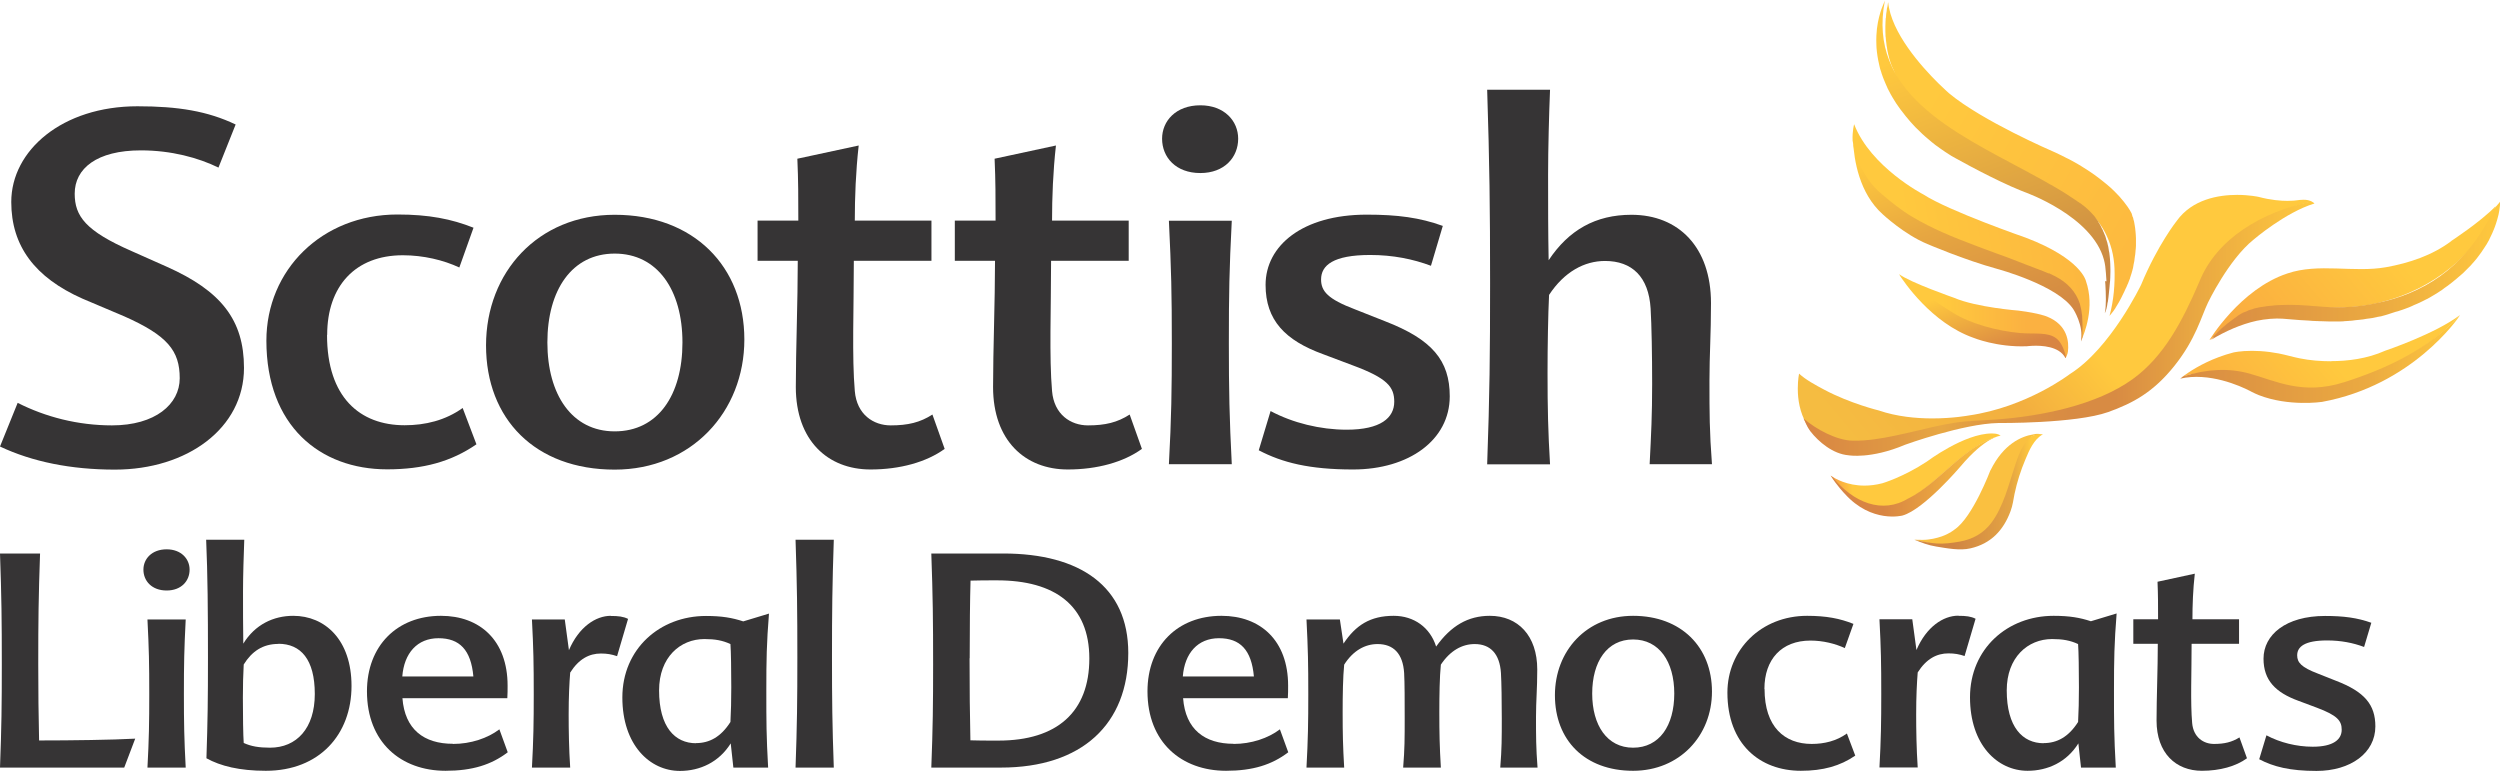 <?xml version="1.0" encoding="UTF-8"?>
<!DOCTYPE svg PUBLIC "-//W3C//DTD SVG 1.1//EN" "http://www.w3.org/Graphics/SVG/1.1/DTD/svg11.dtd">
<!-- Creator: CorelDRAW X6 -->
<svg xmlns="http://www.w3.org/2000/svg" xml:space="preserve" width="17.972in" height="5.542in" version="1.1" style="shape-rendering:geometricPrecision; text-rendering:geometricPrecision; image-rendering:optimizeQuality; fill-rule:evenodd; clip-rule:evenodd"
viewBox="0 0 17972 5542"
 xmlns:xlink="http://www.w3.org/1999/xlink">
 <defs>
  <style type="text/css">
   <![CDATA[
    .fil0 {fill:#363435;fill-rule:nonzero}
    .fil3 {fill:#FAC040;fill-rule:nonzero}
    .fil15 {fill:url(#id0)}
    .fil16 {fill:url(#id1)}
    .fil6 {fill:url(#id2)}
    .fil7 {fill:url(#id3)}
    .fil9 {fill:url(#id4)}
    .fil13 {fill:url(#id5)}
    .fil14 {fill:url(#id6)}
    .fil8 {fill:url(#id7)}
    .fil10 {fill:url(#id8)}
    .fil2 {fill:url(#id9)}
    .fil5 {fill:url(#id10)}
    .fil11 {fill:url(#id11)}
    .fil1 {fill:url(#id12)}
    .fil4 {fill:url(#id13)}
    .fil12 {fill:url(#id14)}
   ]]>
  </style>
  <linearGradient id="id0" gradientUnits="userSpaceOnUse" x1="15891.4" y1="1937.12" x2="17979.2" y2="1937.12">
   <stop offset="0" style="stop-color:#D88B43"/>
   <stop offset="0.58" style="stop-color:#EBAA41"/>
   <stop offset="1" style="stop-color:#FFC93E"/>
  </linearGradient>
  <linearGradient id="id1" gradientUnits="userSpaceOnUse" x1="15671.7" y1="2597.7" x2="17682.4" y2="2597.7">
   <stop offset="0" style="stop-color:#D88B43"/>
   <stop offset="0.671" style="stop-color:#EBAA41"/>
   <stop offset="1" style="stop-color:#FFC93E"/>
  </linearGradient>
  <linearGradient id="id2" gradientUnits="userSpaceOnUse" x1="13160.7" y1="3384.68" x2="14382.5" y2="3384.68">
   <stop offset="0" style="stop-color:#F89C40"/>
   <stop offset="0.129" style="stop-color:#FFC93E"/>
   <stop offset="1" style="stop-color:#FFC93E"/>
  </linearGradient>
  <linearGradient id="id3" gradientUnits="userSpaceOnUse" x1="13652.3" y1="2272.92" x2="14874.6" y2="2272.92">
   <stop offset="0" style="stop-color:#FFC93E"/>
   <stop offset="0.251" style="stop-color:#FFC93E"/>
   <stop offset="0.749" style="stop-color:#FBB141"/>
   <stop offset="1" style="stop-color:#FBB141"/>
  </linearGradient>
  <linearGradient id="id4" gradientUnits="userSpaceOnUse" x1="12963.8" y1="2374.41" x2="16635.3" y2="2374.41">
   <stop offset="0" style="stop-color:#D88543"/>
   <stop offset="0.169" style="stop-color:#DF9743"/>
   <stop offset="0.271" style="stop-color:#E7A743"/>
   <stop offset="0.361" style="stop-color:#DF9843"/>
   <stop offset="0.522" style="stop-color:#D88B43"/>
   <stop offset="0.612" style="stop-color:#D88B43"/>
   <stop offset="0.769" style="stop-color:#E9A842"/>
   <stop offset="1" style="stop-color:#FFC93E"/>
  </linearGradient>
  <linearGradient id="id5" gradientUnits="userSpaceOnUse" x1="13160.7" y1="3447.24" x2="14382.5" y2="3447.24">
   <stop offset="0" style="stop-color:#D88543"/>
   <stop offset="0.31" style="stop-color:#D88543"/>
   <stop offset="1" style="stop-color:#FFC93E"/>
  </linearGradient>
  <linearGradient id="id6" gradientUnits="userSpaceOnUse" x1="13762.4" y1="3540.36" x2="14685.7" y2="3540.36">
   <stop offset="0" style="stop-color:#D08543"/>
   <stop offset="0.31" style="stop-color:#D08543"/>
   <stop offset="0.741" style="stop-color:#E3A343"/>
   <stop offset="0.91" style="stop-color:#FFC93E"/>
   <stop offset="1" style="stop-color:#FFC93E"/>
  </linearGradient>
  <linearGradient id="id7" gradientUnits="userSpaceOnUse" x1="15071.5" y1="1513.08" x2="13307.9" y2="1824.05">
   <stop offset="0" style="stop-color:#FCB53F"/>
   <stop offset="0.769" style="stop-color:#FFC93E"/>
   <stop offset="1" style="stop-color:#FFC93E"/>
  </linearGradient>
  <linearGradient id="id8" gradientUnits="userSpaceOnUse" x1="14722.2" y1="2275.52" x2="13884.6" y2="-25.945">
   <stop offset="0" style="stop-color:#C58343"/>
   <stop offset="0.369" style="stop-color:#DDA242"/>
   <stop offset="0.859" style="stop-color:#FFC93E"/>
   <stop offset="1" style="stop-color:#FFC93E"/>
  </linearGradient>
  <linearGradient id="id9" gradientUnits="userSpaceOnUse" x1="13488.3" y1="3378.05" x2="16055.2" y2="1224.2">
   <stop offset="0" style="stop-color:#F5BC41"/>
   <stop offset="0" style="stop-color:#F5BC41"/>
   <stop offset="0.329" style="stop-color:#F3AF3F"/>
   <stop offset="0.522" style="stop-color:#FFC93E"/>
   <stop offset="1" style="stop-color:#FFC93E"/>
  </linearGradient>
  <linearGradient id="id10" gradientUnits="userSpaceOnUse" x1="16205.1" y1="2556.63" x2="17617" y2="1371.88">
   <stop offset="0" style="stop-color:#FAAC40"/>
   <stop offset="0.678" style="stop-color:#FFC93E"/>
   <stop offset="1" style="stop-color:#FFC93E"/>
  </linearGradient>
  <linearGradient id="id11" gradientUnits="userSpaceOnUse" x1="14419.5" y1="2474.95" x2="13879.5" y2="991.323">
   <stop offset="0" style="stop-color:#D08543"/>
   <stop offset="0.6" style="stop-color:#E7A741"/>
   <stop offset="1" style="stop-color:#FFC93E"/>
  </linearGradient>
  <linearGradient id="id12" gradientUnits="userSpaceOnUse" x1="15389.3" y1="1677.32" x2="13475.3" y2="572.256">
   <stop offset="0" style="stop-color:#FDBA3F"/>
   <stop offset="0.82" style="stop-color:#FFC93E"/>
   <stop offset="1" style="stop-color:#FFC93E"/>
  </linearGradient>
  <linearGradient id="id13" gradientUnits="userSpaceOnUse" x1="16168.9" y1="2971.08" x2="17205" y2="2101.64">
   <stop offset="0" style="stop-color:#FCB53F"/>
   <stop offset="0.522" style="stop-color:#FFC93E"/>
   <stop offset="1" style="stop-color:#FFC93E"/>
  </linearGradient>
  <linearGradient id="id14" gradientUnits="userSpaceOnUse" x1="14372.8" y1="2604.44" x2="14132" y2="1942.86">
   <stop offset="0" style="stop-color:#D88543"/>
   <stop offset="0.071" style="stop-color:#D88543"/>
   <stop offset="0.831" style="stop-color:#FFC93E"/>
   <stop offset="1" style="stop-color:#FFC93E"/>
  </linearGradient>
 </defs>
 <g id="Layer_x0020_1">
  <path class="fil0" d="M1571 1205c-145,-71 -339,-124 -558,-124 -318,0 -476,131 -476,311 0,162 78,268 409,413l254 113c388,173 554,381 554,727 0,434 -409,731 -928,731 -314,0 -593,-56 -826,-166l127 -314c201,102 434,162 678,162 311,0 487,-152 487,-339 0,-198 -88,-307 -399,-445l-300 -127c-342,-152 -512,-378 -512,-695 0,-371 367,-688 907,-688 293,0 505,35 706,131l-124 311z"/>
  <path class="fil0" d="M2351 2408c0,448 236,649 558,649 148,0 293,-35 417,-124l99 261c-180,124 -381,180 -642,180 -484,0 -868,-314 -868,-925 0,-508 399,-907 942,-907 226,0 388,32 547,95l-102 286c-113,-53 -258,-88 -406,-88 -342,0 -544,222 -544,572z"/>
  <path class="fil0" d="M4419 1823c-307,0 -484,261 -484,639 0,374 176,639 484,639 311,0 487,-261 487,-639 0,-378 -180,-639 -487,-639zm0 -279c568,0 932,371 932,897 0,519 -381,935 -932,935 -572,0 -925,-364 -925,-893 0,-526 374,-939 925,-939z"/>
  <path class="fil0" d="M6138 1876c0,339 -14,695 7,935 14,169 134,247 258,247 124,0 212,-21 300,-78l88 247c-131,95 -321,148 -533,148 -307,0 -537,-208 -537,-593 0,-265 14,-614 14,-907l-289 0 0 -289 293 0c0,-169 0,-286 -7,-445l441 -95c-21,187 -28,374 -28,540l551 0 0 289 -558 0z"/>
  <path class="fil0" d="M7556 1876c0,339 -14,695 7,935 14,169 134,247 258,247 124,0 212,-21 300,-78l88 247c-131,95 -321,148 -533,148 -307,0 -537,-208 -537,-593 0,-265 14,-614 14,-907l-289 0 0 -289 293 0c0,-169 0,-286 -7,-445l441 -95c-21,187 -28,374 -28,540l551 0 0 289 -558 0z"/>
  <path class="fil0" d="M8855 3337l-452 0c18,-332 21,-533 21,-868 0,-360 -4,-529 -21,-882l452 0c-18,353 -21,522 -21,882 0,335 4,537 21,868zm-226 -2093c-176,0 -275,-113 -275,-247 0,-127 99,-240 275,-240 173,0 272,113 272,240 0,134 -99,247 -272,247z"/>
  <path class="fil0" d="M10288 1911c-131,-49 -275,-78 -438,-78 -265,0 -353,74 -353,176 0,85 49,141 244,215l215 85c339,131 466,282 466,540 0,314 -293,526 -695,526 -314,0 -508,-49 -678,-138l85 -282c159,85 357,134 547,134 244,0 342,-85 342,-201 0,-106 -49,-169 -297,-261l-215 -81c-272,-99 -413,-244 -413,-498 0,-282 265,-505 727,-505 222,0 381,21 547,81l-85 286z"/>
  <path class="fil0" d="M11132 1872c145,-219 339,-328 596,-328 339,0 572,233 572,635 0,229 -11,367 -11,558 0,233 0,364 18,600l-448 0c11,-222 18,-349 18,-579 0,-205 -4,-424 -11,-540 -14,-229 -134,-342 -328,-342 -148,0 -293,78 -402,244 -7,141 -11,371 -11,561 0,254 4,424 18,657l-452 0c18,-501 21,-794 21,-1302 0,-544 -4,-858 -21,-1391l452 0c-7,169 -14,427 -14,611 0,219 0,409 4,618z"/>
  <path class="fil0" d="M281 5323c230,0 528,-4 691,-13l-79 208 -893 0c11,-286 13,-453 13,-743 0,-313 -2,-489 -13,-796l288 0c-11,307 -13,483 -13,796 0,206 2,359 6,547z"/>
  <path class="fil0" d="M1335 5518l-275 0c11,-202 13,-324 13,-528 0,-219 -2,-322 -13,-537l275 0c-11,215 -13,318 -13,537 0,204 2,326 13,528zm-137 -1273c-107,0 -167,-69 -167,-150 0,-77 60,-146 167,-146 105,0 165,69 165,146 0,82 -60,150 -165,150z"/>
  <path class="fil0" d="M2001 4629c-112,0 -191,54 -249,148 -4,67 -6,155 -6,238 0,129 2,273 6,326 52,24 109,34 189,34 191,0 322,-139 322,-386 0,-249 -101,-361 -262,-361zm-520 -749l275 0c-4,105 -9,260 -9,371 0,133 0,249 2,376 84,-137 217,-200 359,-200 228,0 419,172 419,504 0,348 -230,610 -616,610 -189,0 -326,-34 -427,-90 9,-275 11,-416 11,-726 0,-331 -2,-590 -13,-846z"/>
  <path class="fil0" d="M2892 4863l511 0c-17,-191 -99,-275 -251,-275 -152,0 -247,107 -260,275zm365 485c127,0 249,-41 333,-105l60 165c-118,90 -255,133 -447,133 -320,0 -565,-204 -565,-571 0,-328 217,-543 532,-543 279,0 479,176 479,502 0,32 0,58 -2,90l-754 0c17,225 155,328 363,328z"/>
  <path class="fil0" d="M4390 4428c56,0 90,4 125,21l-79 268c-39,-13 -71,-19 -116,-19 -84,0 -159,39 -221,137 -6,75 -11,172 -11,301 0,112 2,247 11,382l-275 0c11,-200 13,-324 13,-528 0,-219 -2,-328 -13,-537l236 0 30 221c71,-167 193,-247 301,-247z"/>
  <path class="fil0" d="M5004 5342c94,0 178,-43 247,-152 4,-67 6,-163 6,-249 0,-122 -2,-258 -6,-311 -56,-26 -110,-36 -187,-36 -174,0 -326,131 -326,369 0,264 114,380 266,380zm517 176l-249 0 -19 -174c-84,135 -221,198 -365,198 -217,0 -414,-187 -414,-528 0,-350 270,-586 601,-586 114,0 189,13 268,39l185 -56c-17,215 -19,331 -19,552 0,228 0,324 13,556z"/>
  <path class="fil0" d="M5994 5518l-275 0c11,-305 13,-483 13,-792 0,-331 -2,-520 -13,-846l275 0c-11,326 -13,515 -13,846 0,309 2,487 13,792z"/>
  <path class="fil0" d="M6970 4732c0,206 2,419 6,590 30,2 133,2 202,2 421,0 653,-206 653,-590 0,-382 -249,-562 -663,-562 -69,0 -133,0 -191,2 -4,135 -6,343 -6,558zm-275 786c11,-286 13,-453 13,-743 0,-313 -2,-489 -13,-796l517 0c552,0 899,236 899,715 0,511 -333,824 -915,824l-502 0z"/>
  <path class="fil0" d="M8503 4863l511 0c-17,-191 -99,-275 -251,-275 -152,0 -247,107 -260,275zm365 485c127,0 249,-41 333,-105l60 165c-118,90 -255,133 -447,133 -320,0 -565,-204 -565,-571 0,-329 217,-543 532,-543 279,0 479,176 479,502 0,32 0,58 -2,90l-753 0c17,225 155,328 363,328z"/>
  <path class="fil0" d="M11051 4814c0,139 -9,223 -9,339 0,142 0,221 11,365l-268 0c11,-135 11,-213 11,-352 0,-124 -2,-260 -6,-328 -9,-137 -75,-208 -189,-208 -90,0 -176,47 -243,148 -9,88 -11,221 -11,341 0,155 2,245 11,399l-271 0c11,-135 11,-213 11,-352 0,-124 0,-258 -4,-328 -9,-140 -77,-208 -191,-208 -90,0 -176,47 -240,148 -9,88 -11,221 -11,341 0,155 2,245 11,399l-271 0c11,-202 13,-324 13,-528 0,-219 -2,-320 -13,-537l240 0 26 174c88,-133 193,-200 361,-200 146,0 262,84 305,221 107,-150 230,-221 386,-221 202,0 341,142 341,386z"/>
  <path class="fil0" d="M11740 4597c-187,0 -294,159 -294,389 0,228 107,389 294,389 189,0 296,-159 296,-389 0,-230 -109,-389 -296,-389zm0 -170c346,0 567,225 567,545 0,316 -232,569 -567,569 -348,0 -562,-221 -562,-543 0,-320 228,-571 562,-571z"/>
  <path class="fil0" d="M12685 4953c0,273 144,395 339,395 90,0 178,-21 253,-75l60 159c-109,75 -232,109 -391,109 -294,0 -528,-191 -528,-562 0,-309 243,-552 573,-552 137,0 236,19 333,58l-62 174c-69,-32 -157,-54 -247,-54 -208,0 -331,135 -331,348z"/>
  <path class="fil0" d="M14078 4427c56,0 90,4 124,21l-79 268c-39,-13 -71,-19 -116,-19 -84,0 -159,39 -221,137 -6,75 -11,172 -11,301 0,112 2,247 11,382l-275 0c11,-200 13,-324 13,-528 0,-219 -2,-328 -13,-537l236 0 30 221c71,-167 193,-247 301,-247z"/>
  <path class="fil0" d="M14692 5342c94,0 178,-43 247,-152 4,-67 6,-163 6,-249 0,-122 -2,-258 -6,-311 -56,-26 -110,-36 -187,-36 -174,0 -326,131 -326,369 0,264 114,380 266,380zm517 176l-249 0 -19 -174c-84,135 -221,197 -365,197 -217,0 -414,-187 -414,-528 0,-350 270,-586 601,-586 114,0 189,13 268,39l185 -56c-17,215 -19,331 -19,552 0,228 0,324 13,556z"/>
  <path class="fil0" d="M15755 4629c0,206 -9,423 4,569 9,103 82,150 157,150 75,0 129,-13 183,-47l54 150c-79,58 -195,90 -324,90 -187,0 -326,-127 -326,-361 0,-161 9,-373 9,-552l-176 0 0 -176 178 0c0,-103 0,-174 -4,-270l268 -58c-13,114 -17,228 -17,328l335 0 0 176 -339 0z"/>
  <path class="fil0" d="M16995 4651c-79,-30 -168,-47 -266,-47 -161,0 -215,45 -215,107 0,52 30,86 148,131l131 52c206,79 283,172 283,328 0,191 -178,320 -423,320 -191,0 -309,-30 -412,-84l52 -172c97,52 217,82 333,82 148,0 208,-52 208,-122 0,-64 -30,-103 -180,-159l-131 -49c-165,-60 -251,-148 -251,-303 0,-172 161,-307 442,-307 135,0 232,13 333,49l-52 174z"/>
  <path class="fil1" d="M14449 1181l0 0 0 0 -26 -14 0 0 0 0c-24,-12 -47,-25 -71,-37l0 0 0 0 -21 -11 0 0 0 0 -18 -10 0 0 0 0c-20,-11 -41,-22 -61,-33l0 0 0 0 -12 -7 0 0 0 0 -12 -7 0 0 0 0 -10 -5 0 0 0 0c-7,-4 -15,-8 -22,-12l0 0 0 0c-9,-5 -18,-10 -26,-15l0 0 0 0c-3,-2 -6,-4 -9,-6l0 0 0 0c-10,-6 -20,-12 -31,-18l0 0 0 0 -7 -4 0 0 0 0 -7 -4 0 0 0 0c-2,-1 -5,-3 -7,-4l0 0 0 0c-4,-2 -7,-5 -11,-7l0 0 0 0 -7 -4 0 0 0 0c-11,-7 -22,-14 -33,-21l0 0 0 0 -4 -3 0 0 0 0c-5,-3 -10,-6 -15,-10l0 0 0 0 -4 -3 0 0 0 0c-13,-8 -25,-16 -37,-25l0 0 0 0 -4 -3 0 0 0 0 -4 -3 0 0 0 0c-6,-4 -12,-8 -18,-12l0 0 0 0c-7,-5 -13,-9 -19,-14l0 0 0 0c-3,-2 -6,-5 -10,-7l0 0 0 0c-2,-1 -4,-3 -5,-4l0 0 0 0c-2,-1 -3,-3 -5,-4l0 0 0 0c-14,-10 -27,-20 -40,-30l0 0 0 0c-2,-2 -5,-4 -7,-5l0 0 0 0c-2,-2 -4,-4 -7,-5l0 0 0 0c-2,-2 -4,-4 -7,-5l0 0 0 0c-5,-4 -10,-8 -15,-12l0 0 0 0c-3,-3 -6,-6 -10,-8l0 0 0 0 -1 -1 0 0 0 0c-3,-2 -5,-5 -8,-7l0 0 0 0 -1 -1 0 0 0 0c-3,-3 -6,-6 -9,-8l0 0 0 0 -1 -1 0 0 0 0c-11,-10 -22,-20 -33,-31l0 0 0 0 -1 -1 0 0 0 0 -1 -1 0 0 0 0 -1 -1 0 0 0 0 -1 -1 0 0 0 0 -1 -1 0 0 0 0 -1 -1 0 0 0 0 -1 -1 0 0 0 0 -1 -1 0 0 0 0 -1 -1 0 0 0 0 -1 -1 0 0 0 0c-7,-7 -14,-14 -20,-21l0 0 0 0 -1 -1 0 0 0 0c-5,-5 -9,-10 -14,-15l0 -1 -1 0 -1 -1 0 -1 0 0 -1 -1 0 0 0 0 -1 -1 0 0 0 0c-4,-4 -7,-8 -11,-12l0 0 0 0 -1 -1 0 0 0 0c-3,-3 -6,-6 -8,-10l0 0 0 0c-2,-3 -5,-5 -7,-8l0 0 0 0c-2,-2 -4,-4 -5,-7l0 0 0 0 -1 -1 0 0 0 0c-1,-2 -3,-3 -4,-5l0 -1 0 0 -1 -1 0 0 0 0c-1,-2 -3,-3 -4,-5l0 0 0 0 -1 -1 0 0 0 0c-1,-2 -3,-4 -4,-5l0 0 0 0c-2,-2 -4,-5 -5,-7l0 0 0 0c-2,-3 -5,-6 -7,-9l0 0 0 0c-1,-2 -3,-4 -4,-5l0 0 0 0 -3 -4 0 0 0 0c-1,-1 -2,-2 -2,-3l0 -1 -1 0 -1 -1 0 0 0 0 -3 -4 0 0 0 0c-1,-1 -2,-3 -3,-4l0 0 0 0c-1,-1 -2,-3 -3,-4l0 0 0 0 -3 -4 0 0 0 0c-5,-8 -10,-16 -15,-24l0 0 0 0 -1 -2 0 -1 0 0c-1,-1 -2,-3 -2,-4l0 0 0 0 -1 -2 0 -1 0 0c-1,-1 -2,-3 -2,-4l0 0 0 0c0,-1 -1,-1 -1,-2l0 -1 0 0c0,-1 -1,-1 -1,-2l0 -1 -1 0c-1,-1 -2,-3 -2,-4l0 0 0 0 -1 -2 0 0 0 0c-2,-3 -4,-6 -5,-10l0 0 0 0c-4,-7 -7,-14 -11,-21l0 -1 0 0 -1 -2 0 -1 0 0 -1 -2 0 -1 0 0 -1 -2 0 -1 0 0 -1 -2 0 -1 0 0c0,-1 -1,-1 -1,-2l0 -1 0 0c0,-1 -1,-2 -1,-2l0 0 0 0 -1 -3 0 0 0 0c-2,-4 -4,-8 -6,-12l0 0 0 0c-2,-5 -5,-11 -7,-16l0 0 0 0c-1,-2 -2,-4 -3,-7l0 0 0 0 -1 -3 0 -1 0 0c0,-1 -1,-2 -1,-2l0 0 0 0c0,-1 -1,-2 -1,-3l0 -1 0 0c0,-1 -1,-2 -1,-3l0 -2 -1 0c0,-1 -1,-2 -1,-2l0 0 0 0c0,-1 -1,-2 -1,-4l0 0 0 0 -1 -3 0 -1 0 0c-3,-8 -6,-16 -8,-25l0 0 0 0 -1 -4 0 -1 0 0 -1 -3 0 -1 0 0c0,-1 -1,-3 -1,-4l0 -2 0 0c0,-1 -1,-2 -1,-3l0 -2 -1 0c0,-1 0,-2 -1,-3l0 -1 0 0c0,-1 -1,-3 -1,-4l0 -1 0 0c0,-1 -1,-3 -1,-4l0 -1 0 0c-2,-7 -4,-15 -5,-23l0 -1 0 0c0,-2 -1,-4 -1,-6l0 -1 0 0c0,-2 -1,-4 -1,-6l0 -2 0 0c0,-2 -1,-3 -1,-5l0 -4 -1 0c0,-2 0,-3 -1,-5l0 -2 0 0c0,-2 -1,-5 -1,-7l0 -2 0 0c0,-3 -1,-5 -1,-8l0 -1 0 0c-1,-7 -2,-15 -3,-22l0 -3 0 0c0,-3 -1,-7 -1,-10l0 -7 -1 0c0,-4 0,-8 -1,-12l0 -6 0 0c-1,-9 -1,-18 -1,-27l0 -34c0,-11 1,-21 1,-32l0 0 0 -1c0,-5 1,-9 1,-14l0 0 0 -5c0,-3 0,-6 1,-9l1 0 0 -6c0,-3 1,-6 1,-9l0 0 0 -3c0,-4 1,-7 1,-11l0 0 0 -1c1,-6 2,-12 3,-18l0 0 0 -1c0,-2 1,-5 1,-7l0 0 0 -2c0,-2 1,-4 1,-7l0 0 0 -2c0,-2 0,-3 1,-5l1 0 0 -4c0,-1 1,-3 1,-4l1 0 0 -3c0,-2 1,-4 1,-6l0 0 0 -1c0,-2 1,-4 1,-6l0 0 0 -1c0,-2 1,-5 1,-7l0 0 0 0c1,-3 1,-6 2,-9l0 0 0 0c21,219 239,462 359,581l0 0 0 0c47,46 79,74 79,74 240,200 747,418 747,418 6,3 12,6 18,8l0 0 0 0c30,14 58,28 85,42l0 0 0 0 3 1 0 0 0 0c12,6 24,13 36,19l0 0 0 0c22,12 43,24 62,36l0 0 0 0c34,21 65,41 93,61l0 0 0 0c25,18 48,36 69,53 6,5 11,9 17,14l0 0 0 0c3,3 7,6 10,8l0 0 0 0c33,28 60,55 82,79l0 0 0 0c4,5 8,9 12,14l0 0 0 0c8,9 16,18 22,26l0 0 0 0c40,50 55,82 55,82 1,2 1,3 2,5l0 0 0 0 1 3 0 1 0 0 1 3 0 0 0 0c0,1 1,2 1,3l0 1 0 0 1 3 0 1 0 0 1 3 0 2 1 0 1 2 0 2 1 0 1 2 0 1 0 0 1 3 0 1 0 0 1 3 0 1 0 0 1 4 0 1 0 0c0,1 1,3 1,4l0 0 0 0c1,3 2,6 3,9l0 1 0 0c0,1 1,3 1,4l0 1 0 0c0,1 1,3 1,4l0 2 0 0 1 4 0 2 0 0 1 4 0 2 0 0 1 4 0 1 0 0c0,2 1,3 1,5l0 2 0 0 1 5 0 0 0 0c0,2 1,5 1,7l0 0 0 0c0,3 1,5 1,8l0 2 0 0c0,2 1,5 1,7l0 3 0 0c0,2 1,5 1,7l0 3 0 0c0,3 1,6 1,9l0 1 0 0c0,4 1,9 1,13l0 2 0 0c1,6 1,12 1,19l0 11 0 0c0,11 0,22 0,33l0 0 0 12c-1,12 -1,24 -3,35l0 0 0 2c0,3 -1,7 -1,10l0 0 0 2c0,3 -1,6 -1,9l0 0 0 2c-1,6 -2,12 -3,18l0 0 0 1c0,2 -1,5 -1,7l0 0 0 1c0,2 -1,4 -1,6l0 0 0 2 -1 7 0 0 0 1 -1 6 0 0 0 1c-1,6 -3,13 -4,19l0 0 0 0c0,2 -1,4 -1,5l0 0 0 1 -1 5 0 0 0 1 -1 5 0 0 0 1 -1 5 0 0 0 1c0,2 -1,3 -1,5l0 0 0 0c-1,5 -3,10 -4,15l0 0 0 0 -1 4 0 0 0 1c-1,3 -2,6 -3,9l0 0 0 0 -1 4 0 0 0 1c-4,13 -8,25 -12,37l0 0 0 1 -1 4 0 0 0 0c-2,5 -4,10 -6,15l0 0 0 0c-3,7 -5,14 -8,21l0 0 0 0 -3 6 0 0 0 0 -3 7 0 0 0 0c-3,8 -6,15 -10,22l0 0 0 0c-2,5 -5,10 -7,15l0 0 0 0 -1 3 0 0 0 0c-9,19 -18,36 -26,53l0 0 0 0c-5,10 -10,19 -15,28l0 0 0 0c-6,11 -12,21 -18,30l0 0 0 0c-3,5 -6,9 -8,14 -17,27 -38,49 -42,55 31,-112 40,-232 36,-341 -4,-95 -26,-179 -69,-261 -40,-76 -97,-139 -182,-195 -139,-97 -307,-184 -477,-273z"/>
  <path class="fil2" d="M16621 1451c-5,-3 -9,-6 -13,-7 -13,-5 -27,-8 -49,-8 -16,0 -35,2 -57,5 0,0 -21,3 -58,3 -46,0 -119,-5 -209,-29 0,0 -64,-14 -153,-14 -133,0 -322,31 -434,187 0,0 -137,172 -256,459 0,0 -218,457 -512,642 0,0 -309,238 -728,298 0,0 -111,21 -261,21 -116,0 -256,-13 -384,-57 0,0 -206,-50 -392,-149 -62,-33 -133,-71 -182,-116 0,0 -9,43 -9,105l0 6c0,72 13,167 64,253 0,0 7,16 19,36 96,84 216,113 336,113 279,0 604,-156 875,-172 388,0 820,-50 1122,-266 226,-161 378,-434 502,-725 126,-314 429,-510 781,-587z"/>
  <path class="fil3" d="M14309 3380c0,0 -128,341 -260,428 0,0 -33,28 -90,48 -34,12 -87,25 -137,25 -7,0 -52,-1 -59,-1 50,15 131,30 177,35 2,0 14,0 16,0 473,43 521,-458 647,-774 1,-1 3,-2 4,-3 15,-12 53,-12 79,-13 -2,0 -9,-3 -11,-3 -8,-1 -11,-2 -22,-3 -13,-1 -27,2 -37,4 -82,13 -213,67 -307,259z"/>
  <path class="fil4" d="M16759 2597c-76,0 -153,-6 -227,-21 -50,-10 -99,-25 -150,-35 -43,-8 -87,-14 -132,-17 -20,-1 -41,-2 -61,-2 -85,0 -134,12 -134,12 -146,38 -258,101 -321,143 -15,10 -37,25 -46,32 20,-6 51,-17 71,-20 49,-6 98,-4 145,-4 122,0 238,56 358,84 120,27 244,38 366,38 69,0 145,-12 214,-34 306,-118 587,-238 826,-489l17 -20c-178,136 -538,257 -538,257 -132,59 -272,75 -388,75z"/>
  <path class="fil5" d="M17622 1733c-137,103 -303,158 -470,188 -232,41 -483,-32 -709,45 -339,112 -560,479 -560,479 7,-5 15,-9 22,-14 282,-338 828,-146 1221,-261 351,-88 683,-335 814,-687 -108,112 -318,249 -318,249z"/>
  <path class="fil6" d="M14319 3116c-199,0 -467,202 -467,202 -172,113 -320,156 -320,156 -46,12 -89,17 -129,17 -124,0 -210,-49 -243,-72 100,124 230,234 363,234 60,0 121,-16 180,-53 229,-115 415,-400 679,-469 -19,-12 -38,-14 -47,-14 -6,0 -11,-1 -17,-1z"/>
  <path class="fil7" d="M14512 2233c0,0 -303,-23 -464,-92 0,0 -319,-111 -395,-170 0,0 23,30 35,42 104,101 223,219 357,269 101,64 239,114 374,120 130,6 256,-17 342,45 35,25 50,38 69,72 7,12 14,34 18,54 4,-4 7,-9 10,-17 4,-9 7,-21 8,-29 8,-68 -1,-191 -150,-251 0,0 -54,-24 -205,-43z"/>
  <path class="fil8" d="M13504 1419c339,315 835,377 1272,596 157,67 203,248 187,430 20,-46 99,-234 32,-426 0,0 -34,-159 -431,-310 0,0 -554,-192 -737,-311 0,0 -379,-196 -498,-505 0,0 -14,48 -11,118 26,156 73,316 185,409z"/>
  <path class="fil9" d="M16614 1448c-353,77 -678,264 -804,579 -123,287 -256,537 -478,698 -260,188 -657,266 -972,290 -105,8 -210,8 -314,25 -96,15 -191,39 -285,61 -95,22 -190,44 -286,57 -52,7 -104,11 -156,10 -114,-2 -262,-80 -354,-160 10,18 23,57 49,92 60,77 163,164 275,173 0,0 159,29 407,-76 0,0 416,-151 669,-156 0,0 555,5 791,-79 178,-64 325,-143 477,-334 152,-191 191,-351 240,-453 0,0 147,-307 327,-452 0,0 229,-197 438,-260 0,0 -5,-8 -21,-14z"/>
  <path class="fil10" d="M15143 2022l0 0 0 0c-2,-35 -4,-59 -4,-59 -2,-24 -3,-34 -5,-50 -2,-15 -5,-30 -9,-45 -84,-315 -567,-486 -567,-486 -11,-4 -22,-9 -33,-13l0 0 0 0c-22,-9 -45,-19 -68,-29l0 0 0 0c-206,-92 -430,-220 -430,-220 -2,-1 -4,-2 -6,-4l0 0 0 0c-4,-2 -7,-5 -11,-7l0 0 0 0c-9,-6 -19,-12 -28,-18l0 0 0 0c-1,-1 -3,-2 -4,-3l0 0 0 0c-11,-7 -22,-15 -32,-22l0 0 0 0c-11,-8 -21,-16 -32,-23l0 0 0 0c-2,-1 -4,-3 -5,-4l0 0 0 0c-4,-3 -8,-6 -12,-10l0 0 0 0 -7 -5 0 0 0 0c-2,-2 -5,-4 -7,-6l0 0 0 0c-9,-7 -17,-14 -25,-21l0 0 0 0c-7,-6 -14,-12 -21,-18l0 0 0 0c-13,-12 -26,-23 -37,-35l0 0 0 0c-11,-10 -21,-20 -31,-30l0 0 0 0 -1 -1 0 0 0 0c-8,-8 -15,-16 -22,-24l0 0 0 0c-8,-8 -15,-17 -22,-25l0 0 0 0c-8,-9 -15,-18 -22,-26l0 0 0 0c-15,-19 -29,-37 -42,-54l0 0 0 0c-10,-14 -19,-27 -28,-40l0 0 0 0c-4,-7 -9,-13 -12,-19l0 0 0 0c-11,-17 -20,-33 -28,-47l0 0 0 0c-8,-15 -15,-29 -21,-40l0 0 0 0c-12,-26 -18,-41 -18,-41 -2,-6 -5,-12 -7,-17l0 0 0 0c-1,-2 -2,-5 -3,-7l0 0 0 0c-2,-6 -5,-12 -7,-18l0 0 0 0c-3,-9 -7,-18 -10,-28l0 0 0 0 -1 -4 0 0 0 0 -1 -4 0 0 0 0c-2,-6 -4,-12 -6,-18l0 0 0 0c-1,-3 -2,-6 -3,-10l0 0 0 0c-2,-7 -4,-14 -5,-21l0 0 0 0 -1 -5 0 0 0 0c-10,-42 -16,-83 -19,-120l0 0 0 0c-1,-7 -1,-15 -1,-22l0 -1 0 0c-1,-23 -1,-45 0,-65l0 0 0 -1c3,-69 16,-126 29,-168l0 0 0 0c5,-15 9,-29 14,-40l0 0 0 0c10,-26 18,-41 18,-44l0 0c-128,659 491,944 1027,1232l0 0 0 0 18 10 0 0 0 0c33,18 66,36 99,54l0 0 0 0 12 7 0 0 0 0c10,6 20,11 29,17l0 0 0 0 10 5 0 0 0 0c32,18 63,37 93,55l0 0 0 0c4,2 7,5 11,7l0 0 0 0c4,2 7,5 11,7l0 0 0 0 4 3 0 0 0 0c21,13 41,27 61,40l0 0 0 0 4 3 0 0 0 0c2,2 5,3 7,5l0 0c4,2 7,5 11,7l0 0 0 0c1,1 3,2 4,3l0 0 0 0 1 1 0 0 1 0c1,1 2,2 4,2l0 0 0 0c2,1 3,3 5,4l0 0 0 0c1,1 2,2 4,3l0 0 0 0 1 1 0 0 0 0c4,3 7,6 11,8l0 0 0 0c2,2 5,4 7,6l0 0 0 0 1 1 0 0 0 0 1 1 0 0 1 0c2,2 4,4 6,5l0 0 0 0 1 1 0 0 0 0 1 1 0 1 1 0c3,2 5,5 8,7l0 0 0 0 1 1 0 0 0 0c16,15 32,31 46,47l0 0 0 0 1 1 0 0 0 0c2,2 4,4 5,6l0 1 0 0 1 1 0 0 0 0c2,2 4,4 5,7l0 0 0 0c2,2 4,5 5,7l0 0 0 0c1,2 3,4 4,5l0 0 0 0c1,1 2,2 3,4l0 1 0 0 1 1 0 0 0 0c1,1 2,3 3,4l0 0 0 0c1,1 2,2 3,4l0 1 0 0c1,1 2,2 2,4l0 1 0 0c1,2 3,4 4,6l0 0 0 0c4,6 8,12 11,18l0 1 0 0c1,2 3,4 4,7l0 0 0 0 1 2 0 1 0 0c1,1 2,3 2,4l0 0 0 0 1 2 0 0 0 0 1 2 0 1 0 0c2,4 4,8 7,12l0 0 0 0 1 3 0 0 0 0 1 3 0 0 0 0 1 3 0 0 0 0c2,4 4,8 6,12l0 1 0 0 1 2 0 1 0 0 1 2 0 0 0 0c3,6 6,13 8,19l0 0 0 0 1 3 0 1 0 0c1,2 2,4 2,6l0 0 0 0 1 3 0 1 0 0c1,2 2,5 2,7l0 0 0 0 1 4 0 0 0 0c1,3 2,5 3,8l0 0 0 0 1 4 0 0 0 0c1,3 2,6 3,9l0 1 0 0 1 4 0 0 0 0 1 4 0 1 0 0 1 4 0 0 0 0c1,5 3,11 4,16l0 1 0 0 1 5 0 1 0 0 1 6 0 1 0 0 1 5 0 1 0 0c0,2 1,4 1,6l0 1 0 0c1,5 2,9 3,14l0 0 0 0c0,3 1,5 1,8l0 2 0 0 1 7 0 1 0 0c0,3 1,6 1,8l0 1 0 0c0,3 1,6 1,9l0 0 0 0c0,4 1,8 1,12l0 2 0 0c0,4 1,8 1,12l0 3 0 0c0,5 1,11 1,16l0 0 0 0c1,14 1,28 1,42l0 2 0 0 0 4 0 0 0 8c0,14 -1,27 -1,41l0 0 0 1c0,6 -1,12 -1,18l0 0 0 3c-1,10 -2,19 -3,29l0 0 0 1c0,4 -1,8 -1,11l0 0 0 1c0,3 -1,7 -1,10l0 0 0 1c0,3 -1,7 -1,10l-1 9 0 0 0 1 -1 9 0 0 0 1 -1 9 0 0 0 1 -1 9 0 0 0 1 -1 8 0 0 0 1 -1 9 0 0 0 0 -1 8 0 0 0 0 -1 7 0 0 0 1 -1 6 0 0 0 2 -1 5 0 0 0 2 -1 5 -1 0 0 2 -1 4 0 0 0 2 -1 5 0 0 0 2 -1 5 0 0 0 1 -1 6 0 0 0 0 -1 4c-1,5 -2,9 -3,14l0 0 0 0c-1,3 -2,7 -3,10 -1,4 -2,8 -4,12l0 0 0 0c-1,2 -2,4 -3,7l-2 2c11,-48 8,-138 4,-204l-2 -24z"/>
  <path class="fil11" d="M14728 1966c-54,-24 -110,-42 -164,-64 -77,-31 -155,-60 -233,-88 -45,-16 -89,-33 -134,-50 -155,-58 -309,-121 -451,-206 -80,-47 -149,-104 -219,-163 -112,-93 -180,-228 -206,-385 7,142 45,380 214,531 0,0 155,145 320,213 0,0 265,114 502,179 0,0 437,117 549,292 0,0 75,117 54,230 0,0 2,-4 5,-11 4,-10 5,-21 5,-32 1,-20 1,-39 1,-59 0,-13 -1,-27 -1,-40 0,-14 -1,-29 -2,-43 -3,-29 -8,-57 -16,-85 -28,-89 -92,-154 -174,-197 -16,-8 -32,-16 -49,-24z"/>
  <path class="fil12" d="M14036 2246c-35,-21 -270,-170 -384,-274 35,55 234,350 534,456 0,0 169,70 386,61 0,0 15,-2 38,-3 65,-3 194,2 238,88 0,0 2,1 4,-7 -13,-60 -38,-111 -70,-135 -62,-47 -155,-29 -260,-38 -165,-15 -359,-67 -486,-148z"/>
  <path class="fil13" d="M13720 3582c-188,117 -398,30 -544,-151 -10,-7 -16,-12 -16,-12 47,75 101,130 101,130 194,216 416,157 416,157 154,-43 416,-352 416,-352 181,-215 288,-222 288,-222l-4 0c-264,70 -429,337 -659,452z"/>
  <path class="fil14" d="M14595 3144c-60,55 -86,132 -111,208 -44,133 -83,293 -169,407 -57,76 -137,119 -230,135 -51,9 -110,17 -162,13 -54,-4 -108,-15 -161,-27 52,21 100,40 157,49 74,12 171,31 246,13 146,-33 238,-129 289,-269 15,-40 20,-81 28,-122 18,-86 45,-170 79,-250 26,-63 61,-144 124,-178 0,0 -8,-1 -23,-1 -28,2 -52,8 -68,23z"/>
  <path class="fil15" d="M15908 2421l0 0 0 0c14,-14 29,-30 43,-43l0 0 0 0c5,-5 10,-9 14,-13 14,-12 27,-23 41,-34l0 0 0 0 7 -6 0 0 0 0 7 -5 0 0 0 0c13,-10 27,-21 40,-30l0 0 0 0c5,-3 9,-7 14,-10l0 0 0 0 4 -3 0 0 0 0 4 -3 0 0 0 0 4 -3 0 0 0 0 4 -3 0 0 0 0c4,-2 7,-5 11,-7l0 0 0 0c2,-1 4,-3 7,-4l0 0 0 0c2,-1 5,-3 7,-4l0 0 0 0 2 -1 0 0 0 0c3,-2 6,-4 10,-5l0 0 0 0 2 -1 0 0 0 0 2 -1 1 0 0 0 2 -1 1 0 0 0 2 -1 1 0 0 0 2 -1 1 0 0 0c8,-4 17,-8 26,-12l1 0 0 0 3 -1 0 0 0 0 3 -1 1 0 0 0 2 -1 0 0 0 0 3 -1 1 0 0 0 3 -1 0 0 0 0 3 -1 1 0 0 0c4,-1 7,-3 11,-4l0 0 0 0c3,-1 6,-2 9,-3l1 0 0 0 3 -1 1 0 0 0 4 -1 2 0 0 0 3 -1 1 0 0 0 4 -1 1 0 0 0c2,-1 5,-1 7,-2 3,-1 6,-1 10,-2l0 0 0 0 6 -1 1 0 0 0 6 -1 1 0 0 0 6 -1 2 0 0 0 5 -1 2 0 0 0 6 -1 1 0 0 0c5,-1 11,-2 16,-3l2 0 0 0 8 -1 2 0 0 0c3,0 5,-1 8,-1l2 0 0 0c3,0 7,-1 10,-1l1 0 0 0c9,-1 17,-2 26,-3l3 0 0 0c5,0 10,-1 14,-1l4 0 0 0c6,0 13,-1 19,-1l1 0 0 0c15,-1 29,-1 44,-1l2 0 0 0 8 0 0 0 23 0c15,0 31,1 46,1l0 0 4 0c16,1 32,2 48,3l0 0 1 0c6,0 12,1 18,1l0 0 1 0c11,1 22,2 34,3l0 0 0 0 15 1 0 0 0 0c5,0 10,1 15,1 133,13 262,9 394,-16 52,-10 104,-22 155,-37 160,-48 313,-130 434,-243 131,-123 211,-241 293,-409 13,-14 24,-26 34,-39l1 -1c3,-3 5,-7 7,-10l0 2c0,6 -1,26 -6,57l0 0 0 0c0,3 -1,5 -1,8l0 0 0 0c-3,18 -7,38 -14,61l0 0 0 0c-1,3 -2,6 -3,10l0 0 0 0c-4,14 -9,30 -15,46l0 0 0 0c-2,6 -4,12 -7,18l0 0 0 0c-1,2 -2,5 -3,7l0 0 0 0c-3,6 -5,13 -8,19l0 0 0 0c-2,5 -5,10 -7,15l0 0 0 0c-5,10 -10,20 -15,31l0 0 0 0 -1 3 0 0 0 0c-4,8 -9,17 -14,25l0 0 0 0c-3,5 -6,11 -10,16l0 0 0 0c-2,4 -5,7 -7,11l0 0 0 0c-17,27 -36,54 -58,82l0 0 0 0c-7,8 -14,17 -21,25l0 0 0 0c-3,4 -6,7 -10,11l0 0 0 0c-4,5 -8,9 -12,14l0 0 0 0 -1 1 0 0 0 0c-17,18 -35,36 -54,54l0 0 0 0 -1 1 0 0 0 0c-5,4 -9,8 -14,12l0 0 0 0c-7,6 -14,12 -21,18l0 0 0 0c-3,2 -5,5 -8,7l0 0 0 0c-3,2 -5,4 -8,7l0 0 0 0c-5,4 -9,7 -14,11l0 0 0 0c-4,3 -8,6 -12,10l0 0 0 0c-7,6 -15,11 -22,17l0 0 0 0c-3,2 -6,5 -9,7l0 0 0 0c-3,2 -6,5 -10,7l0 0 0 0c-5,3 -9,6 -14,10l0 0 0 0c-1,1 -3,2 -4,3l0 0 0 0 -4 3 0 0 0 0 -4 3 0 0 0 0 -4 3 0 0 0 0 -4 3 0 0 0 0c-6,4 -11,7 -17,11 0,0 -21,15 -60,37l0 0 0 0c-4,2 -8,5 -12,7l0 0 0 0c-6,3 -12,6 -18,10l0 0 0 0 -3 1 0 0 0 0c-20,10 -42,22 -68,33l0 0 0 0c-4,2 -8,4 -12,5l0 0 0 0c-7,3 -15,6 -22,10l0 0 0 0c-5,2 -11,5 -16,7l0 0 0 0 -7 3 0 0 0 0c-7,3 -14,5 -21,8l0 0 0 0c-4,1 -7,3 -11,4l0 0 0 0c-4,1 -7,3 -11,4l0 0 0 0c-4,1 -7,3 -11,4l0 0 0 0 -4 1 0 0 0 0c-8,3 -16,6 -24,8l0 0 0 0 -4 1 0 0 0 0 -4 1 0 0 0 0 -4 1 0 0 0 0 -4 1 0 0c-13,4 -26,8 -40,13l0 0 0 0c-3,1 -6,2 -9,3l0 0 0 0 -9 3 -1 0 0 0 -9 3 0 0 0 0c-12,3 -24,7 -36,10l-1 0 0 0 -5 1 -1 0 0 0 -5 1 -1 0 0 0 -5 1 -1 0 0 0 -5 1 0 0 0 0c-4,1 -8,2 -12,3l-1 0 0 0 -5 1 0 0 0 0c-6,1 -13,3 -19,4l0 0 0 0 -6 1 -1 0 0 0 -6 1 -1 0 0 0 -6 1 -1 0 0 0 -7 1 -2 0 0 0 -6 1 -1 0 0 0 -6 1 -1 0 0 0c-8,1 -15,3 -23,4l0 0 0 0 -8 1 -2 0 0 0c-2,0 -5,1 -7,1l-2 0 0 0 -7 1 -2 0 0 0c-3,0 -5,1 -8,1l-2 0 0 0c-3,0 -5,1 -8,1l-2 0 0 0c-3,0 -6,1 -9,1l-1 0 0 0c-7,1 -15,2 -22,3l-1 0 0 0c-4,0 -7,1 -11,1l-4 0 0 0c-3,0 -6,1 -9,1l-4 0 0 0c-4,0 -7,1 -11,1l-3 0 0 0c-5,0 -9,1 -14,1l0 0 0 0c-2,0 -5,0 -7,1 -9,0 -18,0 -28,1 -44,1 -87,0 -131,-2l0 0 -7 0c-7,0 -14,-1 -21,-1l0 0 -6 0c-7,0 -13,-1 -20,-1l0 0 -4 0c-13,-1 -26,-2 -39,-3l0 0 -2 0 -17 -1 0 0 -1 0 -17 -1 0 0 -2 0 -16 -1 0 0 -1 0c-41,-3 -83,-7 -124,-10 -51,-4 -125,2 -186,15 -114,25 -228,76 -328,137 5,-6 11,-12 17,-18z"/>
  <path class="fil16" d="M16848 2749c307,-98 599,-234 835,-480 -12,18 -341,501 -990,620 0,0 -239,36 -456,-49 -17,-7 -34,-15 -50,-23 -4,-2 -9,-5 -13,-7 -70,-36 -293,-136 -501,-88 0,0 8,-6 22,-17 172,-52 323,-61 474,-20 189,52 383,158 681,63z"/>
 </g>
</svg>
